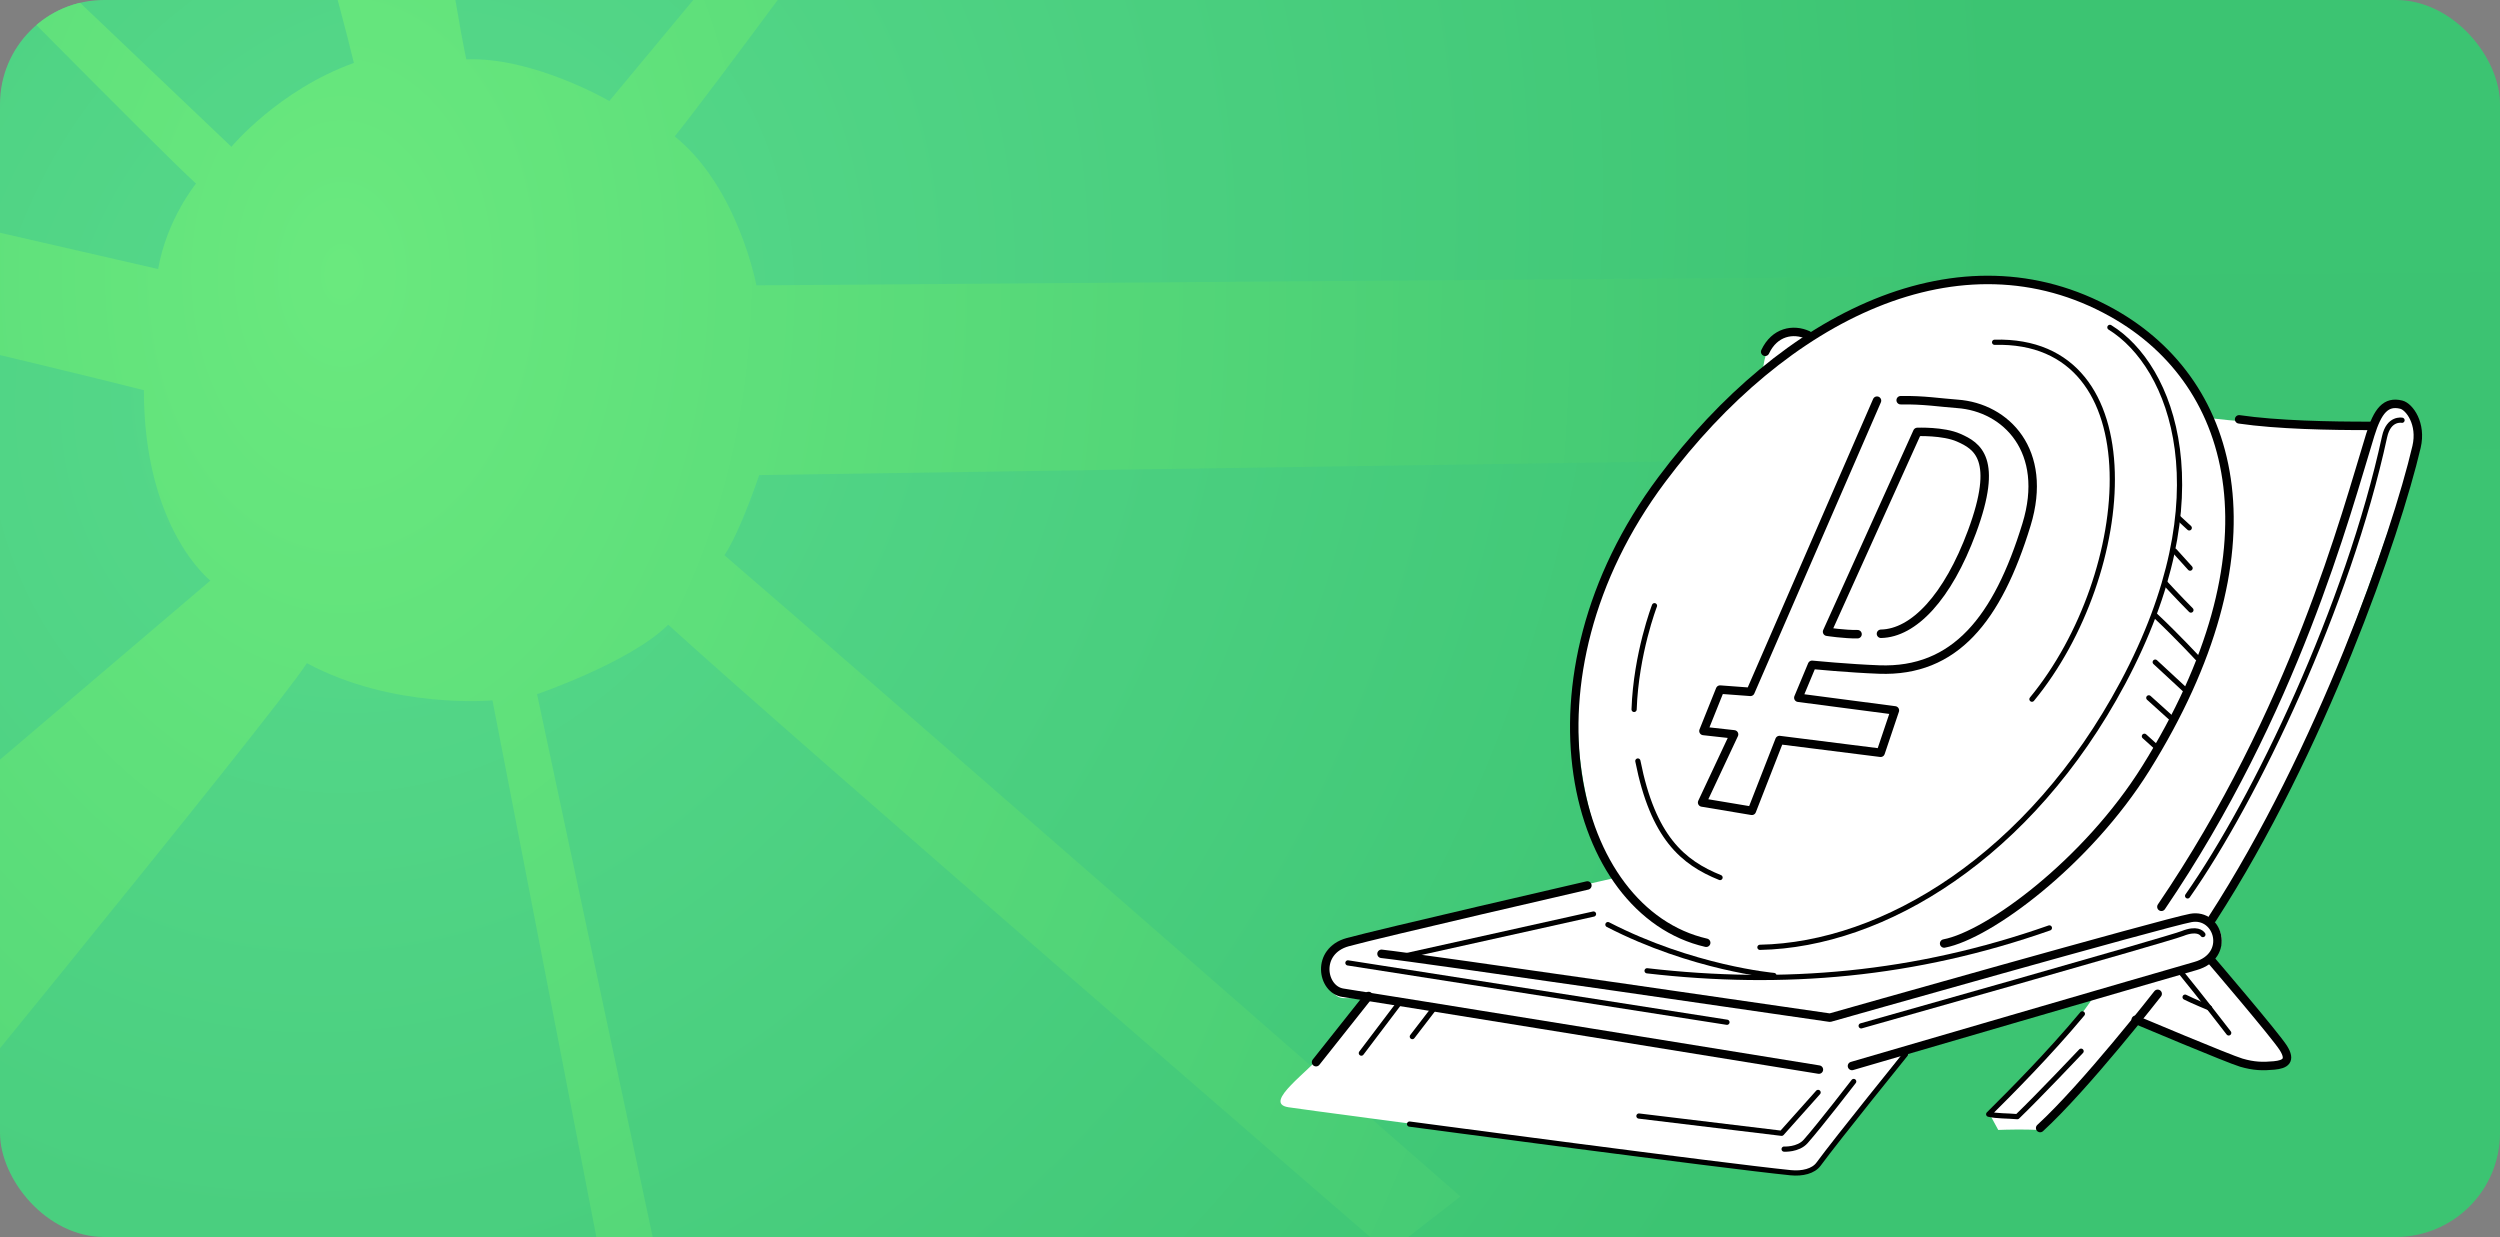 <svg width="384" height="190" viewBox="0 0 384 190" fill="none" xmlns="http://www.w3.org/2000/svg">
<rect x="0" y="0" width="384" height="190" fill="#808080" stroke="none"/>
<g clip-path="url(#clip0_5031_16906)">
<path d="M368 2.40448e-08L16 1.04542e-09C7.163 4.68053e-10 -6.10356e-05 7.163 -6.10362e-05 16L-6.10465e-05 174C-6.10471e-05 182.837 7.163 190 16 190L368 190C376.836 190 384 182.837 384 174L384 16C384 7.163 376.836 2.46221e-08 368 2.40448e-08Z" fill="url(#paint0_radial_5031_16906)"/>
<path d="M213.224 192.399C213.224 192.399 121.547 113.19 102.636 95.953C96.881 101.699 82.492 106.624 82.492 106.624L117.025 268.734L107.158 270.376L75.643 107.576C75.643 107.576 60.401 108.993 47.137 101.863C42.203 109.661 -24.393 190.899 -24.393 190.899L-51.75 160.723L32.311 89.18C32.311 89.18 22.1 81.221 22.1 59.936C6.306 55.914 -41.662 44.653 -41.662 44.653L-36.318 27.415L24.296 41.328C25.587 33.727 30.109 28.195 30.109 28.195C24.904 23.533 -13.296 -15.267 -13.296 -15.267L-5.485 -16.498L35.544 22.548C35.544 22.548 42.82 13.798 54.356 9.669C51.889 -0.591 47.137 -16.909 47.137 -16.909L66.87 -20.192C66.87 -20.192 69.567 -0.73 71.622 9.12C81.9 8.709 93.592 15.514 93.592 15.514L121.547 -18.14L132.236 -17.319C132.236 -17.319 108.976 14.381 103.631 20.947C113.358 28.745 116.186 43.832 116.186 43.832L389.589 41.78L390 68.866L116.614 72.971C116.614 72.971 113.736 81.589 111.269 85.283C131.825 102.93 224.324 183.78 224.324 183.78L213.224 192.399Z" fill="url(#paint1_radial_5031_16906)"/>
<path d="M363.823 65.635C358.956 65.563 347.208 65.175 339.152 64.197C323.724 35.139 295.098 41.576 277.692 51.574C274.239 50.135 271.075 52.005 270.787 57.04C261.868 64.664 229.609 93.758 247.807 134.899C233.781 138.064 211.556 143.674 206.377 144.537C201.199 145.4 203.429 153.312 206.377 153.312H209.758C208.367 155.062 205.155 159.153 203.429 161.512C201.271 164.461 193.791 169.424 197.89 170.071C201.99 170.718 268.269 179.349 272.729 180.069C277.188 180.788 277.979 180.14 280.065 177.623C281.734 175.609 289.224 165.827 292.76 161.188C296.356 160.277 307.16 157.376 321.602 153.06C318.61 157.894 309.663 167.062 305.563 171.042L306.929 173.559C308.104 173.511 310.972 173.444 313.043 173.559C315.345 171.315 324.264 161.476 328.435 156.837C332.535 158.731 341.698 162.778 345.553 163.813C350.372 165.108 352.314 162.734 350.301 160.073C348.287 157.412 344.511 152.773 339.692 147.594C342.281 144.933 341.346 142.415 339.152 140.977C350.229 129.469 365.105 87.824 371.159 68.44C371.495 67.025 371.519 63.837 368.929 62.398C366.34 60.96 364.446 63.957 363.823 65.635Z" fill="white"/>
<path d="M262.072 144.807C241.375 140.081 232.387 104.218 255.261 73.648C274.016 48.576 301.099 34.998 324.429 48.044C344.094 59.037 350.302 84.823 329.606 118.003C320.598 132.443 305.479 143.626 298.618 144.923" stroke="black" stroke-width="1.3" stroke-linecap="round" stroke-linejoin="round"/>
<path d="M212.2 146.507C217.879 147.105 281.08 156.316 281.08 156.316C281.08 156.316 332.434 141.747 336.51 140.997C340.788 140.213 342.741 146.814 337.225 148.379C331.632 149.967 284.464 163.736 284.464 163.736" stroke="black" stroke-width="1.3" stroke-linecap="round" stroke-linejoin="round"/>
<path d="M279.384 164.291C279.384 164.291 209.563 152.968 206.284 152.487C203.009 152.005 202.048 146.08 207.019 144.713C211.994 143.347 243.822 136.008 243.822 136.008" stroke="black" stroke-width="1.3" stroke-linecap="round" stroke-linejoin="round"/>
<path d="M339.796 141.137C356.556 115.211 368.011 82.187 371.181 68.639C372.017 65.071 370.072 62.462 368.836 62.155C366.475 61.565 365.218 63.083 364.079 66.775C360.302 79.03 352.414 109.231 331.99 139.285" stroke="black" stroke-width="1.3" stroke-linecap="round" stroke-linejoin="round"/>
<path d="M364.223 65.417C357.832 65.424 349.8 65.269 343.927 64.411" stroke="black" stroke-width="1.3" stroke-linecap="round" stroke-linejoin="round"/>
<path d="M277.696 51.465C275.428 50.428 272.569 50.968 271.13 54.036" stroke="black" stroke-width="1.3" stroke-linecap="round" stroke-linejoin="round"/>
<path d="M339.617 147.47C339.617 147.47 349.497 159.018 350.726 160.971C351.951 162.924 351.021 163.487 349.298 163.654C347.575 163.817 346.183 163.786 344.261 163.223C342.336 162.66 328.046 156.634 328.046 156.634" stroke="black" stroke-width="1.3" stroke-linecap="round" stroke-linejoin="round"/>
<path d="M331.418 152.65C331.418 152.65 320.329 166.885 313.367 173.268" stroke="black" stroke-width="1.3" stroke-linecap="round" stroke-linejoin="round"/>
<path d="M210.212 152.984L202.145 163.153" stroke="black" stroke-width="1.3" stroke-linecap="round" stroke-linejoin="round"/>
<path d="M291.943 61.474C295.449 61.41 298.048 61.847 300.654 62.033C308.143 62.569 314.733 69.27 311.272 80.575C306.828 95.087 300.277 103.267 288.642 102.84C283.987 102.669 278.332 102.118 278.332 102.118L276.223 107.172L291.057 109.116L288.865 115.625L273.329 113.67L269.085 124.542L261.445 123.266L266.354 112.799L261.65 112.278L264.2 105.921L268.867 106.267L288.307 61.54" stroke="black" stroke-width="1.3" stroke-linecap="round" stroke-linejoin="round"/>
<path d="M288.916 97.347C293.924 97.255 299.165 91.762 302.9 81.68C307.05 70.48 303.724 68.496 300.851 67.228C298.475 66.18 294.499 66.344 294.499 66.344L280.638 97.034C280.638 97.034 283.325 97.448 285.318 97.412" stroke="black" stroke-width="1.3" stroke-linecap="round" stroke-linejoin="round"/>
<path d="M338.364 143.55C338.16 143.262 337.424 142.512 335.222 143.389C333.021 144.267 285.875 157.57 285.875 157.57" stroke="black" stroke-width="0.8" stroke-linecap="round" stroke-linejoin="round"/>
<path d="M265.261 157.018L207.042 147.901" stroke="black" stroke-width="0.8" stroke-linecap="round" stroke-linejoin="round"/>
<path d="M244.763 140.396L215.879 146.818" stroke="black" stroke-width="0.8" stroke-linecap="round" stroke-linejoin="round"/>
<path d="M336.016 137.612C346.432 122.771 360.636 93.075 366.272 67.082C366.91 64.139 368.952 64.551 368.952 64.551" stroke="black" stroke-width="0.8" stroke-linecap="round" stroke-linejoin="round"/>
<path d="M319.656 161.464C319.656 161.464 313.145 168.353 309.858 171.517C308.283 171.377 306.735 171.439 305.463 171.144C308.847 167.786 314.674 161.934 319.851 155.725" stroke="black" stroke-width="0.8" stroke-linecap="round" stroke-linejoin="round"/>
<path d="M342.328 158.657C342.328 158.657 338.019 153.054 335.094 149.482" stroke="black" stroke-width="0.8" stroke-linecap="round" stroke-linejoin="round"/>
<path d="M339.388 154.821C339.388 154.821 336.802 153.761 335.631 153.163" stroke="black" stroke-width="0.8" stroke-linecap="round" stroke-linejoin="round"/>
<path d="M292.678 161.942C292.678 161.942 282.239 174.853 279.329 178.813C278.54 179.893 276.848 180.312 275.039 180.129C264.522 179.066 216.509 172.659 216.509 172.659" stroke="black" stroke-width="0.8" stroke-linecap="round" stroke-linejoin="round"/>
<path d="M279.26 167.797L273.659 174.072L251.741 171.424" stroke="black" stroke-width="0.8" stroke-linecap="round" stroke-linejoin="round"/>
<path d="M274.04 176.503C274.04 176.503 276.187 176.639 277.353 175.319C279.574 172.806 284.728 166.116 284.728 166.116" stroke="black" stroke-width="0.8" stroke-linecap="round" stroke-linejoin="round"/>
<path d="M209.104 161.759L215.07 153.873L220.387 154.72L216.933 159.22" stroke="black" stroke-width="0.8" stroke-linecap="round" stroke-linejoin="round"/>
<path d="M314.786 142.531C294.137 149.785 274.012 151.543 252.993 149.113" stroke="black" stroke-width="0.8" stroke-linecap="round" stroke-linejoin="round"/>
<path d="M272.472 149.835C272.472 149.835 259.979 148.724 246.976 142.019" stroke="black" stroke-width="0.8" stroke-linecap="round" stroke-linejoin="round"/>
<path d="M324.079 50.285C333.659 56.191 341.465 76.036 326.058 104.902C311.873 131.477 289.326 145.14 270.325 145.509" stroke="black" stroke-width="0.8" stroke-linecap="round" stroke-linejoin="round"/>
<path d="M312.107 107.395C327.956 88.159 331.045 51.916 306.37 52.572" stroke="black" stroke-width="0.8" stroke-linecap="round" stroke-linejoin="round"/>
<path d="M264.199 134.789C258.481 132.486 253.903 128.638 251.574 116.892" stroke="black" stroke-width="0.8" stroke-linecap="round" stroke-linejoin="round"/>
<path d="M250.998 108.967C251.294 100.398 254.129 93.036 254.129 93.036" stroke="black" stroke-width="0.8" stroke-linecap="round" stroke-linejoin="round"/>
<path d="M337.494 101.046C337.494 101.046 334.526 97.827 331.041 94.542" stroke="black" stroke-width="0.8" stroke-linecap="round" stroke-linejoin="round"/>
<path d="M332.527 89.518C332.527 89.518 334.783 91.968 336.525 93.707" stroke="black" stroke-width="0.8" stroke-linecap="round" stroke-linejoin="round"/>
<path d="M334.009 84.625L336.397 87.266" stroke="black" stroke-width="0.8" stroke-linecap="round" stroke-linejoin="round"/>
<path d="M334.592 79.539L336.268 81.084" stroke="black" stroke-width="0.8" stroke-linecap="round" stroke-linejoin="round"/>
<path d="M335.564 105.888L331.041 101.702" stroke="black" stroke-width="0.8" stroke-linecap="round" stroke-linejoin="round"/>
<path d="M333.581 110.365L330.057 107.189" stroke="black" stroke-width="0.8" stroke-linecap="round" stroke-linejoin="round"/>
<path d="M331.142 114.679L329.38 113.091" stroke="black" stroke-width="0.8" stroke-linecap="round" stroke-linejoin="round"/>
</g>
<defs>
<radialGradient id="paint0_radial_5031_16906" cx="0" cy="0" r="1" gradientUnits="userSpaceOnUse" gradientTransform="translate(60.011 53.596) rotate(24.812) scale(240.21 280.951)">
<stop stop-color="#58DA8C"/>
<stop offset="1" stop-color="#3CC472"/>
</radialGradient>
<radialGradient id="paint1_radial_5031_16906" cx="0" cy="0" r="1" gradientUnits="userSpaceOnUse" gradientTransform="translate(52.989 39.602) rotate(0.659) scale(252.028 365.858)">
<stop stop-color="#6AE97E"/>
<stop offset="1" stop-color="#3CC372"/>
</radialGradient>
<clipPath id="clip0_5031_16906">
<rect x="-6.10352e-05" width="384" height="190" rx="16" fill="white"/>
</clipPath>
</defs>
</svg>
